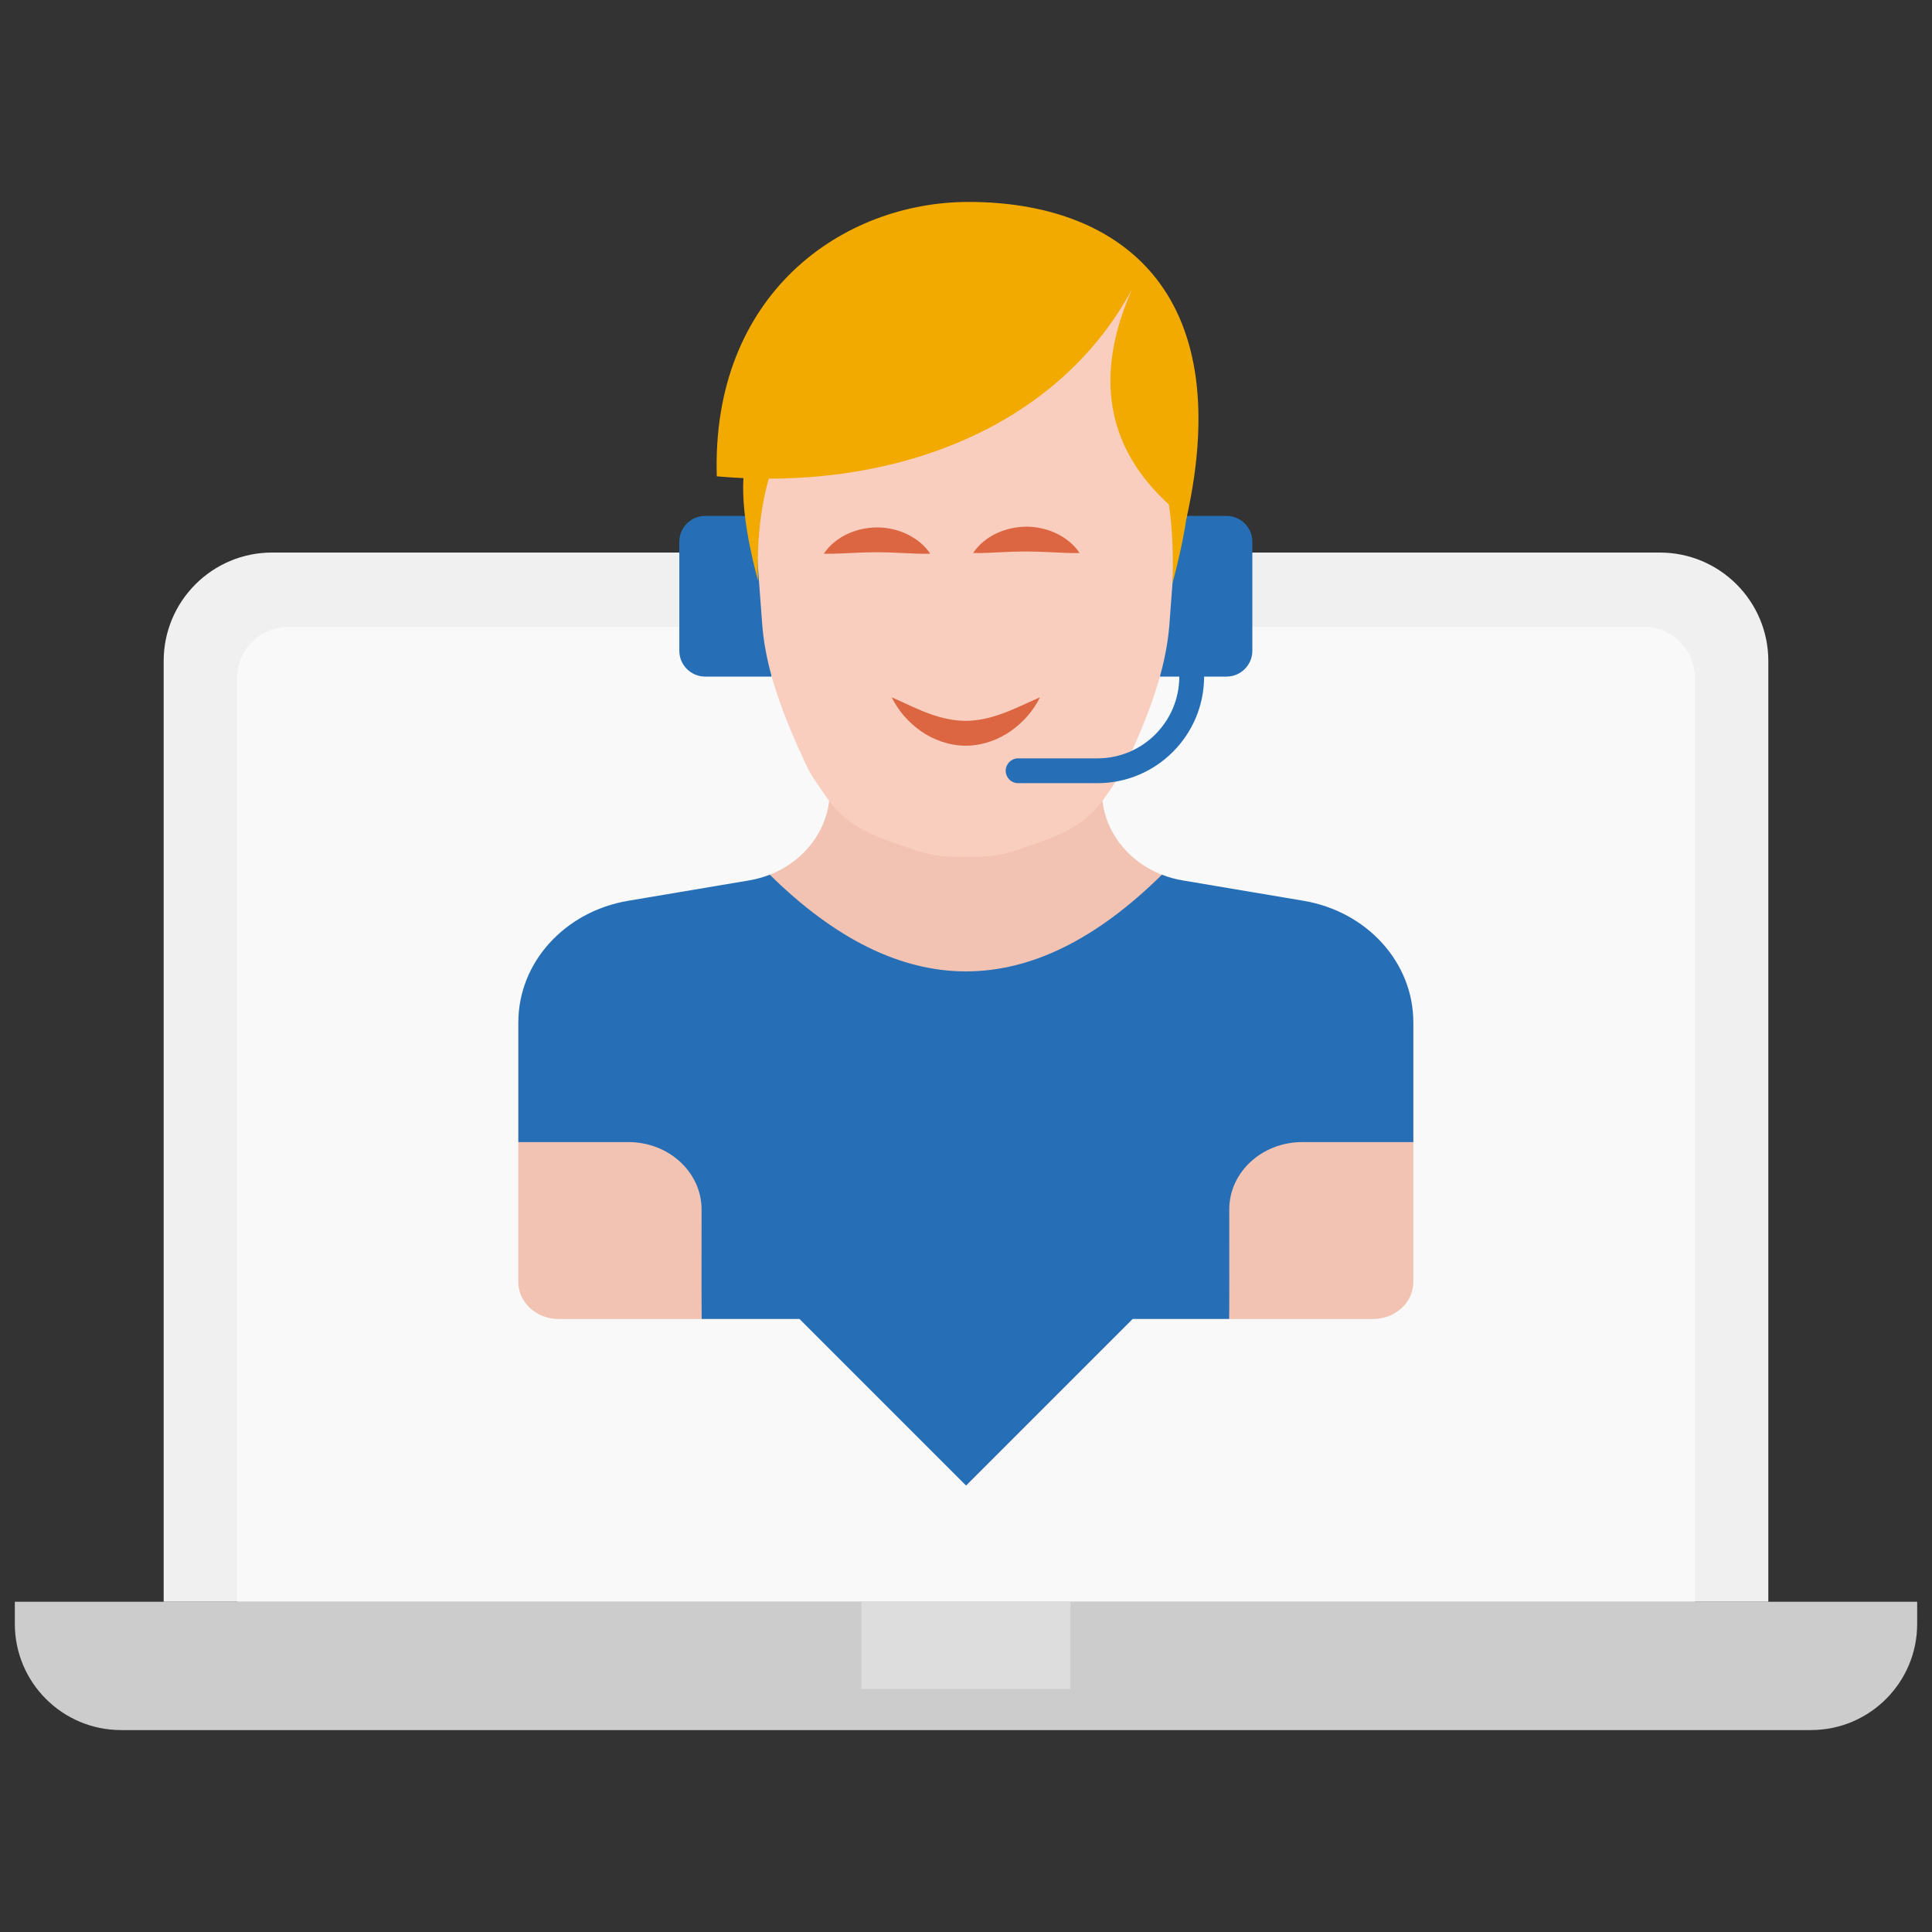 <svg xmlns="http://www.w3.org/2000/svg" xmlns:xlink="http://www.w3.org/1999/xlink" version="1.1" width="256" height="256" viewBox="0 0 256 256" xml:space="preserve">
<rect x="0" y="0" width="256" height="256" fill="#333333" stroke="none"/>
<desc>Created with Fabric.js 1.7.22</desc>
<defs>
</defs>
<g transform="translate(128 128) scale(0.72 0.72)" style="">
	<g style="stroke: none; stroke-width: 0; stroke-dasharray: none; stroke-linecap: butt; stroke-linejoin: miter; stroke-miterlimit: 10; fill: none; fill-rule: nonzero; opacity: 1;" transform="translate(-175.05 -175.05) scale(3.89 3.89)" >
	<path d="M 67.329 25.44 h 10.496 c 2.835 0 5.133 2.298 5.133 5.133 v 44.505 H 7.042 V 30.572 c 0 -2.835 2.298 -5.133 5.133 -5.133 H 67.329 z" style="stroke: none; stroke-width: 1; stroke-dasharray: none; stroke-linecap: butt; stroke-linejoin: miter; stroke-miterlimit: 10; fill: rgb(240,240,240); fill-rule: nonzero; opacity: 1;" transform=" matrix(1 0 0 1 0 0) " stroke-linecap="round" />
	<path d="M 65.287 28.957 h 11.778 c 1.337 0 2.421 1.084 2.421 2.421 v 43.7 H 10.514 v -43.7 c 0 -1.337 1.084 -2.421 2.421 -2.421 H 65.287 z" style="stroke: none; stroke-width: 1; stroke-dasharray: none; stroke-linecap: butt; stroke-linejoin: miter; stroke-miterlimit: 10; fill: rgb(249,249,249); fill-rule: nonzero; opacity: 1;" transform=" matrix(1 0 0 1 0 0) " stroke-linecap="round" />
	<path d="M 84.974 81.148 H 5.026 C 2.25 81.148 0 78.897 0 76.122 v -1.044 h 90 v 1.044 C 90 78.897 87.75 81.148 84.974 81.148 z" style="stroke: none; stroke-width: 1; stroke-dasharray: none; stroke-linecap: butt; stroke-linejoin: miter; stroke-miterlimit: 10; fill: rgb(204,204,204); fill-rule: nonzero; opacity: 1;" transform=" matrix(1 0 0 1 0 0) " stroke-linecap="round" />
	<rect x="40.05" y="75.08" rx="0" ry="0" width="9.89" height="4.12" style="stroke: none; stroke-width: 1; stroke-dasharray: none; stroke-linecap: butt; stroke-linejoin: miter; stroke-miterlimit: 10; fill: rgb(221,221,221); fill-rule: nonzero; opacity: 1;" transform=" matrix(1 0 0 1 0 0) "/>
	<path d="M 35.794 31.308 H 32.66 c -0.675 0 -1.223 -0.548 -1.223 -1.223 v -5.156 c 0 -0.675 0.548 -1.223 1.223 -1.223 h 2.251 C 36.233 26.054 36.608 28.574 35.794 31.308 z" style="stroke: none; stroke-width: 1; stroke-dasharray: none; stroke-linecap: butt; stroke-linejoin: miter; stroke-miterlimit: 10; fill: rgb(38,111,183); fill-rule: nonzero; opacity: 1;" transform=" matrix(1 0 0 1 0 0) " stroke-linecap="round" />
	<path d="M 54.188 31.308 h 3.136 c 0.675 0 1.223 -0.548 1.223 -1.223 v -5.156 c 0 -0.675 -0.548 -1.223 -1.223 -1.223 h -2.251 C 53.066 26.24 52.771 28.774 54.188 31.308 z" style="stroke: none; stroke-width: 1; stroke-dasharray: none; stroke-linecap: butt; stroke-linejoin: miter; stroke-miterlimit: 10; fill: rgb(38,111,183); fill-rule: nonzero; opacity: 1;" transform=" matrix(1 0 0 1 0 0) " stroke-linecap="round" />
	<path d="M 66.163 47.659 v 5.671 v 6.616 c 0 0.969 -0.852 1.754 -1.904 1.754 h -6.814 l -12.454 -3.569 L 32.494 61.7 h -6.77 c -1.051 0 -1.904 -0.785 -1.904 -1.754 V 53.33 v -5.671 l 11.893 -6.977 c 1.691 -0.66 2.839 -2.2 2.839 -3.951 l 0.036 -1.48 h 12.808 l 0.034 1.48 c 0 1.751 1.148 3.291 2.839 3.951 L 66.163 47.659 z" style="stroke: none; stroke-width: 1; stroke-dasharray: none; stroke-linecap: butt; stroke-linejoin: miter; stroke-miterlimit: 10; fill: rgb(242,194,178); fill-rule: nonzero; opacity: 1;" transform=" matrix(1 0 0 1 0 0) " stroke-linecap="round" />
	<path d="M 53.407 11.85 L 34.83 21.736 l 0.534 7.176 c 0.182 2.171 1.015 4.307 2.017 6.454 c 0.254 0.588 0.54 0.948 1.113 1.781 c 1.029 1.379 2.295 1.765 4.088 2.365 c 0.949 0.338 1.683 0.323 2.409 0.322 c 0.727 0 1.46 0.016 2.409 -0.322 c 1.793 -0.6 3.059 -0.985 4.088 -2.365 c 0.573 -0.833 0.859 -1.193 1.113 -1.781 c 1.002 -2.147 1.835 -4.283 2.017 -6.454 l 0.534 -7.176 L 53.407 11.85 z" style="stroke: none; stroke-width: 1; stroke-dasharray: none; stroke-linecap: butt; stroke-linejoin: miter; stroke-miterlimit: 10; fill: rgb(250,206,191); fill-rule: nonzero; opacity: 1;" transform=" matrix(1 0 0 1 0 0) " stroke-linecap="round" />
	<path d="M 51.223 36.35 h -3.757 c -0.325 0 -0.587 -0.263 -0.587 -0.587 c 0 -0.324 0.263 -0.587 0.587 -0.587 h 3.757 c 2.133 0 3.868 -1.735 3.868 -3.868 c 0 -0.324 0.263 -0.587 0.587 -0.587 c 0.325 0 0.587 0.263 0.587 0.587 C 56.265 34.088 54.003 36.35 51.223 36.35 z" style="stroke: none; stroke-width: 1; stroke-dasharray: none; stroke-linecap: butt; stroke-linejoin: miter; stroke-miterlimit: 10; fill: rgb(38,111,183); fill-rule: nonzero; opacity: 1;" transform=" matrix(1 0 0 1 0 0) " stroke-linecap="round" />
	<path d="M 38.271 25.495 c 0.559 -0.82 1.536 -1.236 2.518 -1.244 c 0.492 -0.001 0.982 0.11 1.418 0.317 c 0.435 0.213 0.825 0.507 1.1 0.927 c -0.502 0.017 -0.928 -0.021 -1.34 -0.035 c -0.409 -0.021 -0.794 -0.033 -1.179 -0.035 c -0.385 0 -0.77 0.012 -1.179 0.033 C 39.198 25.472 38.772 25.51 38.271 25.495 z" style="stroke: none; stroke-width: 1; stroke-dasharray: none; stroke-linecap: butt; stroke-linejoin: miter; stroke-miterlimit: 10; fill: rgb(220,102,65); fill-rule: nonzero; opacity: 1;" transform=" matrix(1 0 0 1 0 0) " stroke-linecap="round" />
	<path d="M 45.336 25.46 c 0.559 -0.82 1.536 -1.236 2.518 -1.244 c 0.492 -0.001 0.982 0.11 1.418 0.317 c 0.435 0.213 0.825 0.507 1.1 0.927 c -0.502 0.017 -0.928 -0.021 -1.34 -0.035 c -0.409 -0.021 -0.794 -0.033 -1.179 -0.035 c -0.385 0 -0.77 0.012 -1.179 0.033 C 46.264 25.437 45.837 25.475 45.336 25.46 z" style="stroke: none; stroke-width: 1; stroke-dasharray: none; stroke-linecap: butt; stroke-linejoin: miter; stroke-miterlimit: 10; fill: rgb(220,102,65); fill-rule: nonzero; opacity: 1;" transform=" matrix(1 0 0 1 0 0) " stroke-linecap="round" />
	<path d="M 41.485 32.287 c 0.65 0.285 1.228 0.583 1.81 0.786 c 0.577 0.209 1.138 0.327 1.695 0.33 c 0.557 -0.006 1.118 -0.126 1.696 -0.334 c 0.582 -0.203 1.161 -0.499 1.813 -0.781 c -0.311 0.636 -0.785 1.176 -1.382 1.598 c -0.595 0.416 -1.346 0.69 -2.125 0.692 c -0.779 -0.001 -1.531 -0.274 -2.127 -0.69 C 42.269 33.464 41.795 32.923 41.485 32.287 z" style="stroke: none; stroke-width: 1; stroke-dasharray: none; stroke-linecap: butt; stroke-linejoin: miter; stroke-miterlimit: 10; fill: rgb(220,102,65); fill-rule: nonzero; opacity: 1;" transform=" matrix(1 0 0 1 0 0) " stroke-linecap="round" />
	<path d="M 55.423 23.856 c 2.47 -11.026 -3.4 -15.004 -10.295 -15.004 h 0 c -5.992 0 -12.183 4.374 -11.918 12.981 c 8.594 0.772 16.911 -2.498 20.198 -9.984 C 50.121 18.023 52.559 21.655 55.423 23.856 z" style="stroke: none; stroke-width: 1; stroke-dasharray: none; stroke-linecap: butt; stroke-linejoin: miter; stroke-miterlimit: 10; fill: rgb(243,170,0); fill-rule: nonzero; opacity: 1;" transform=" matrix(1 0 0 1 0 0) " stroke-linecap="round" />
	<path d="M 35.162 26.789 c -0.718 -2.713 -0.979 -5.015 -0.349 -6.516 h 1.499 C 35.458 21.992 35.075 24.164 35.162 26.789 z" style="stroke: none; stroke-width: 1; stroke-dasharray: none; stroke-linecap: butt; stroke-linejoin: miter; stroke-miterlimit: 10; fill: rgb(243,170,0); fill-rule: nonzero; opacity: 1;" transform=" matrix(1 0 0 1 0 0) " stroke-linecap="round" />
	<path d="M 54.769 26.894 c 0.718 -2.713 1.103 -5.12 0.473 -6.622 h -1.499 C 54.597 21.992 54.857 24.269 54.769 26.894 z" style="stroke: none; stroke-width: 1; stroke-dasharray: none; stroke-linecap: butt; stroke-linejoin: miter; stroke-miterlimit: 10; fill: rgb(243,170,0); fill-rule: nonzero; opacity: 1;" transform=" matrix(1 0 0 1 0 0) " stroke-linecap="round" />
	<path d="M 60.965 41.914 l -5.715 -0.963 c -0.342 -0.058 -0.67 -0.149 -0.98 -0.27 l 0.002 -0.004 c -6.167 6.095 -12.353 6.114 -18.559 0 l 0.002 0.004 c -0.31 0.121 -0.638 0.212 -0.98 0.27 l -5.715 0.963 c -3.011 0.507 -5.198 2.924 -5.198 5.745 v 5.671 h 5.206 c 1.914 0 3.464 1.429 3.462 3.193 c -0.003 2.265 -0.005 4.944 0.006 5.177 h 4.627 l 7.88 7.88 l 7.88 -7.88 h 4.566 c 0.01 -0.233 0.009 -2.912 0.006 -5.177 C 57.449 54.759 59 53.33 60.913 53.33 h 5.206 h 0.044 v -5.671 C 66.163 44.839 63.976 42.421 60.965 41.914 z" style="stroke: none; stroke-width: 1; stroke-dasharray: none; stroke-linecap: butt; stroke-linejoin: miter; stroke-miterlimit: 10; fill: rgb(38,111,183); fill-rule: nonzero; opacity: 1;" transform=" matrix(1 0 0 1 0 0) " stroke-linecap="round" />
</g>
</g>
</svg>